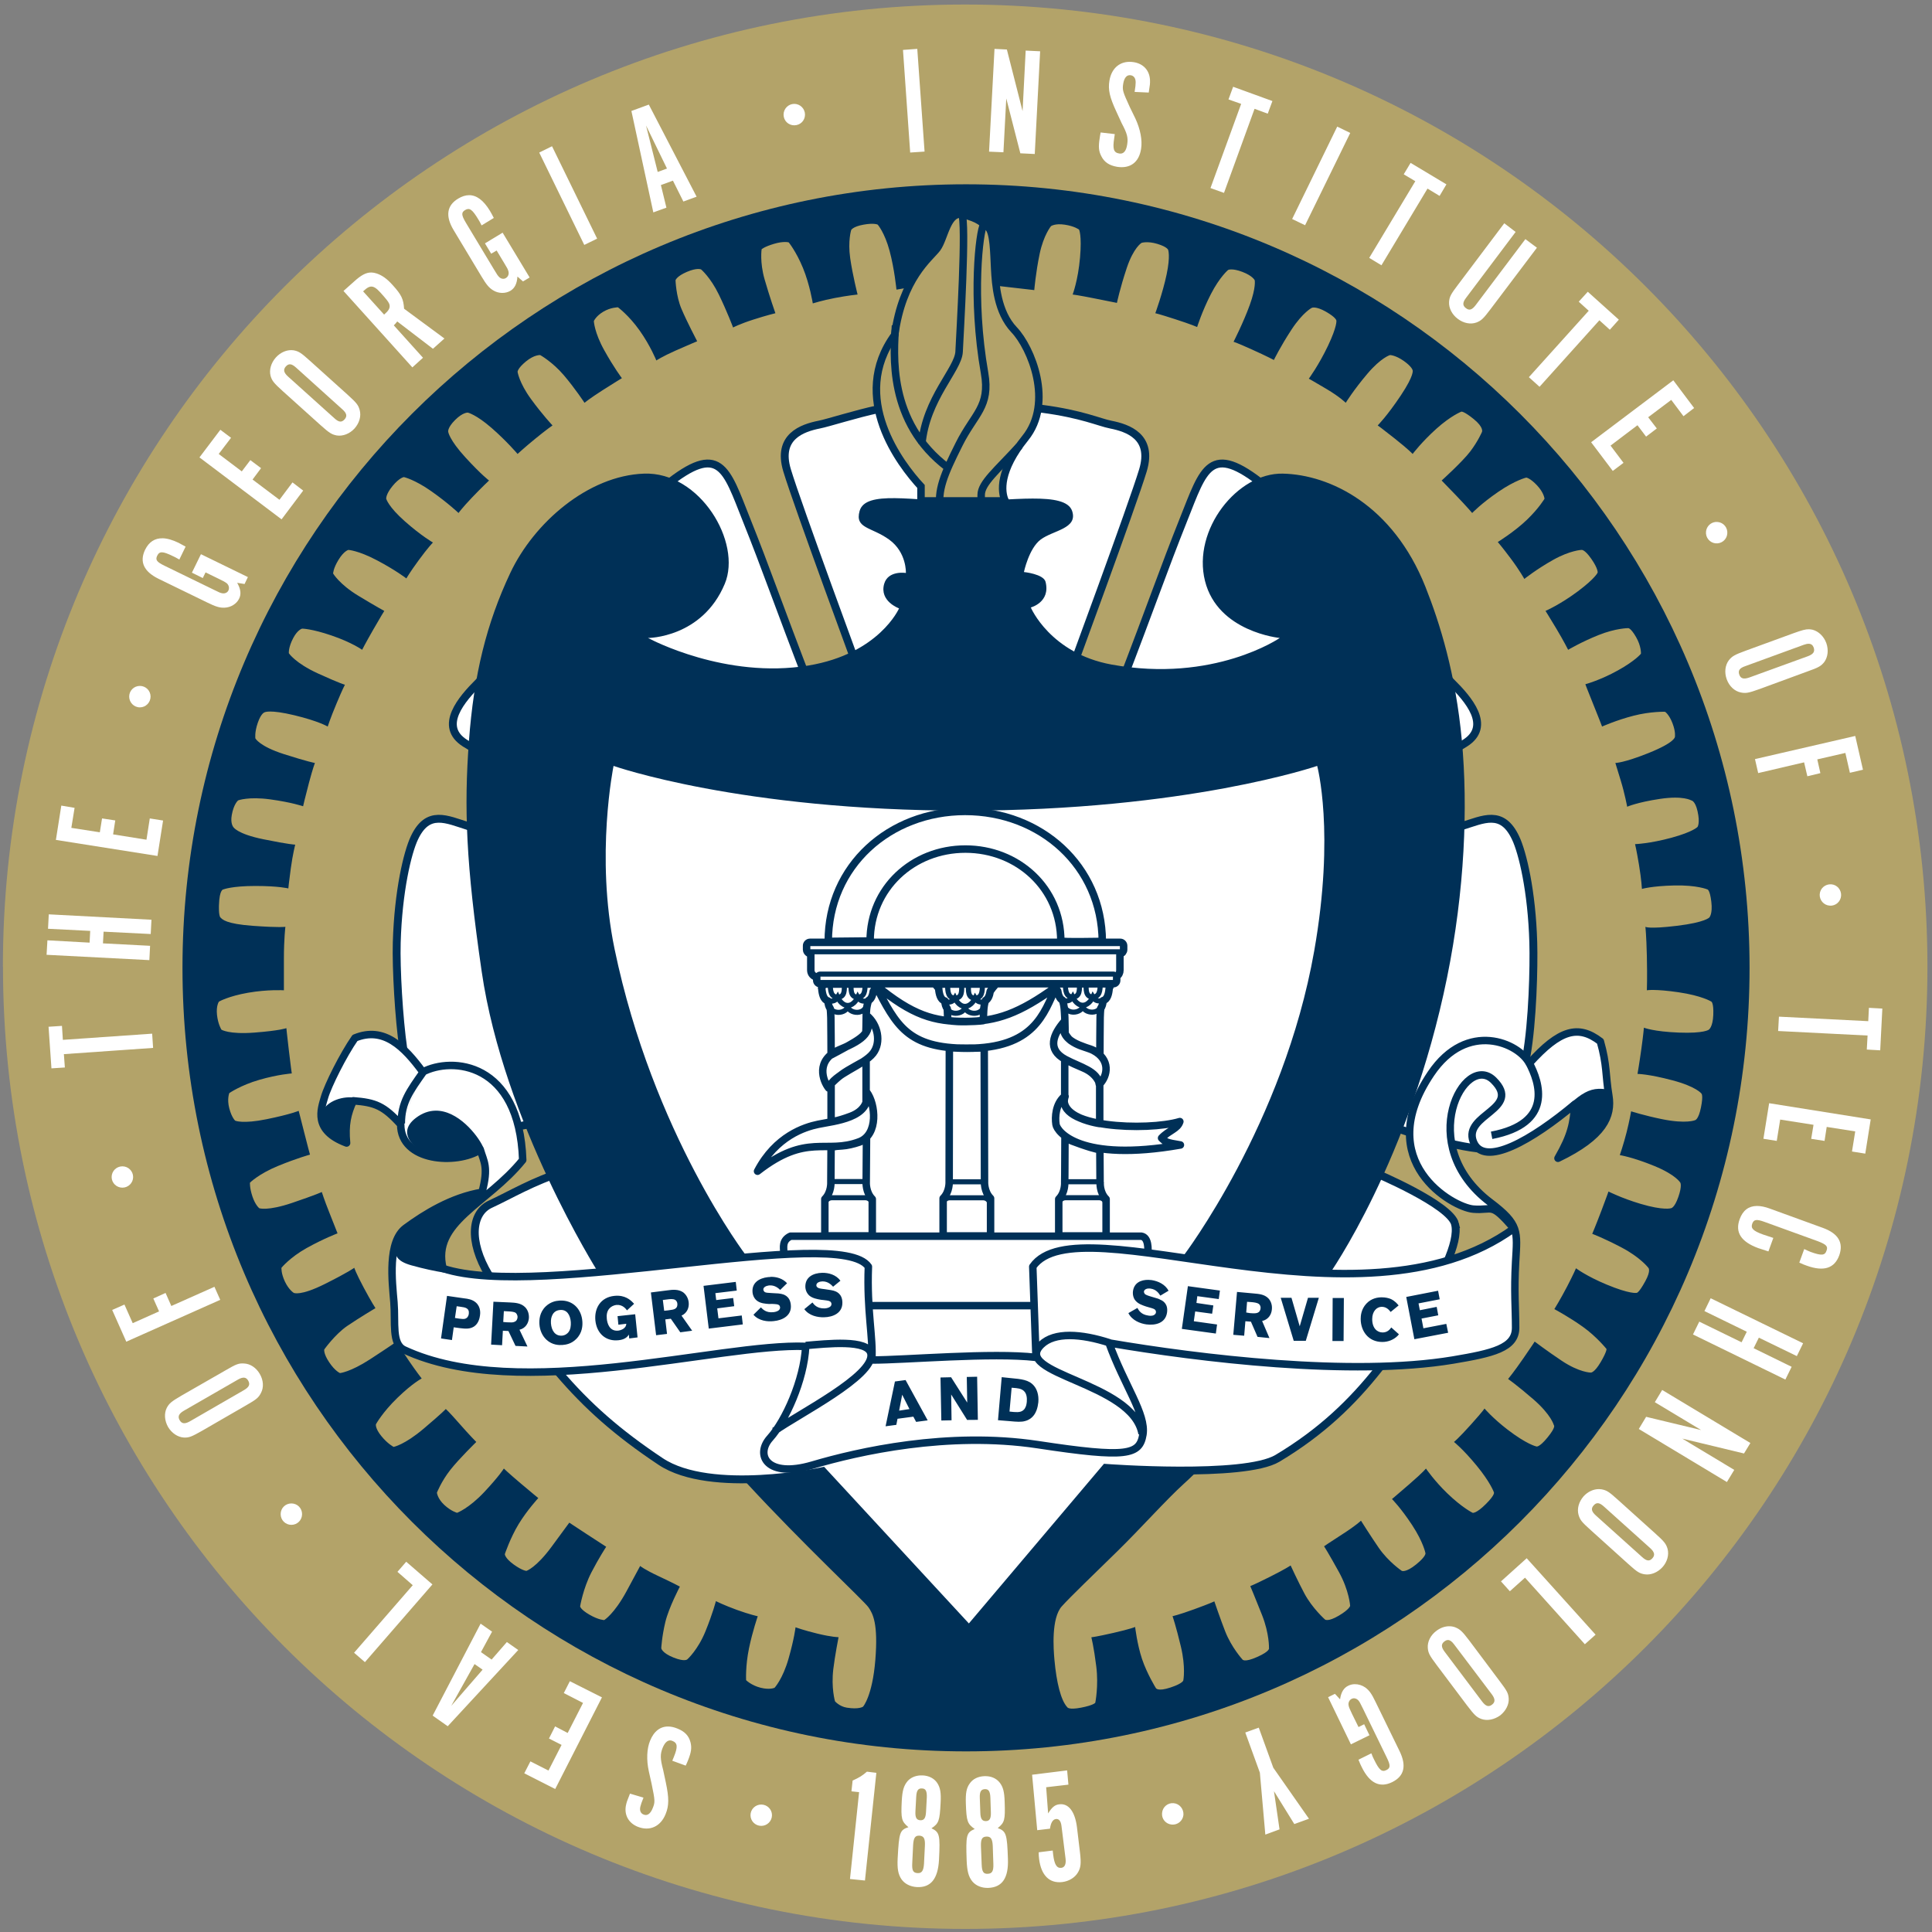 <svg xmlns="http://www.w3.org/2000/svg" width="248" height="248" viewBox="0 0 248 248">
  <rect x="0" y="0" width="248" height="248" fill="#808080" stroke="none"/>
  <g fill="none" fill-rule="evenodd">
    <path fill="#B3A369" fill-rule="nonzero" d="M0.383,124.077 C0.383,192.308 55.684,247.604 123.888,247.604 C192.125,247.604 247.415,192.308 247.415,124.077 C247.41,55.878 192.114,0.582 123.878,0.582 C55.679,0.582 0.372,55.878 0.372,124.077 L0.383,124.077 Z"/>
    <path fill="#003057" fill-rule="nonzero" d="M224.581,124.235 C224.581,179.786 179.55,224.814 124.002,224.814 C68.454,224.814 23.424,179.783 23.424,124.235 C23.424,68.691 68.452,23.657 124.002,23.657 C179.547,23.657 224.581,68.688 224.581,124.235"/>
    <path fill="#B3A369" fill-rule="nonzero" d="M123.401,27.725 C122.983,27.718 122.619,27.796 122.334,28.017 C121.766,28.459 121.135,31.111 120.631,31.743 C120.125,32.374 117.787,34.081 116.587,36.924 L115.072,37.176 C115.072,37.176 114.818,34.523 114.187,32.185 C113.556,29.849 112.672,28.838 112.672,28.838 C112.672,28.838 112.23,28.586 110.842,28.838 C109.452,29.09 109.26,29.533 109.26,29.533 C109.26,29.533 108.82,30.923 109.134,33.134 C109.451,35.345 110.083,37.806 110.083,37.806 C110.083,37.806 108.82,37.934 107.177,38.249 C105.535,38.565 104.334,38.945 104.334,38.945 C104.334,38.945 103.954,36.543 103.071,34.395 C102.185,32.249 101.241,31.112 101.241,31.112 C101.241,31.112 100.608,30.923 99.345,31.302 C98.081,31.682 97.766,31.997 97.766,31.997 C97.766,31.997 97.513,33.64 98.144,35.849 C98.778,38.061 99.533,40.207 99.533,40.207 C99.533,40.207 98.46,40.459 96.693,41.027 C94.924,41.596 94.102,42.038 94.102,42.038 C94.102,42.038 93.346,40.017 92.273,37.806 C91.198,35.596 89.997,34.585 89.997,34.585 C89.997,34.585 89.492,34.333 88.165,34.902 C86.84,35.471 86.714,35.975 86.714,35.975 C86.714,35.975 86.776,37.996 87.472,39.638 C88.166,41.28 89.492,43.808 89.492,43.808 C89.492,43.808 88.418,44.249 86.714,45.007 C85.007,45.766 84.251,46.27 84.251,46.27 C84.251,46.27 83.491,44.377 82.101,42.419 C80.711,40.46 79.323,39.448 79.323,39.448 C79.323,39.448 78.377,39.45 77.429,40.019 C76.483,40.587 76.228,41.218 76.228,41.218 C76.228,41.218 76.29,42.67 77.555,44.943 C78.818,47.218 79.829,48.544 79.829,48.544 C79.829,48.544 78.88,49.113 77.301,50.124 C75.723,51.134 75.029,51.703 75.029,51.703 C75.029,51.703 73.828,49.87 72.376,48.166 C70.924,46.46 69.343,45.578 69.343,45.578 C69.343,45.578 68.585,45.513 67.511,46.398 C66.438,47.282 66.438,47.724 66.438,47.724 C66.438,47.724 66.629,49.113 68.144,51.199 C69.661,53.283 70.923,54.608 70.923,54.608 C70.923,54.608 70.102,55.176 68.713,56.314 C67.323,57.449 66.438,58.271 66.438,58.271 C66.438,58.271 65.05,56.629 63.091,54.924 C61.133,53.22 60.059,52.964 60.059,52.964 C60.059,52.964 59.428,52.903 58.417,53.913 C57.407,54.924 57.534,55.429 57.534,55.429 C57.534,55.429 57.659,56.438 59.742,58.714 C61.828,60.987 62.775,61.68 62.775,61.68 C62.775,61.68 61.828,62.567 60.565,63.892 C59.302,65.22 58.859,65.85 58.859,65.85 C58.859,65.85 57.534,64.586 55.386,63.07 C53.24,61.555 51.849,61.24 51.849,61.24 C51.849,61.24 51.281,61.304 50.396,62.377 C49.512,63.45 49.575,64.019 49.575,64.019 C49.575,64.019 49.829,65.029 51.975,66.923 C54.123,68.819 55.574,69.64 55.574,69.64 C55.574,69.64 54.945,70.272 53.745,71.914 C52.545,73.556 52.165,74.25 52.165,74.25 C52.165,74.25 50.774,73.176 48.374,71.914 C45.98,70.653 44.719,70.589 44.719,70.589 C44.719,70.589 44.152,70.716 43.456,71.854 C42.762,72.989 42.761,73.619 42.761,73.619 C42.761,73.619 43.58,75.01 45.98,76.464 C48.38,77.916 49.329,78.42 49.329,78.42 C49.329,78.42 48.886,79.117 47.876,80.884 C46.865,82.653 46.486,83.41 46.486,83.41 C46.486,83.41 45.161,82.462 42.569,81.579 C39.981,80.693 38.781,80.694 38.781,80.694 C38.781,80.694 38.213,80.82 37.644,81.893 C36.996,83.118 37.078,83.853 37.078,83.853 C37.078,83.853 37.897,85.116 40.803,86.443 C43.708,87.769 44.276,87.895 44.276,87.895 C44.276,87.895 44.024,88.336 43.203,90.295 C42.382,92.253 42.066,93.264 42.066,93.264 C42.066,93.264 40.927,92.569 37.77,91.81 C34.612,91.054 33.981,91.43 33.981,91.43 C33.981,91.43 33.54,91.495 33.098,92.757 C32.656,94.02 32.782,94.779 32.782,94.779 C32.782,94.779 33.286,95.791 36.443,96.801 C39.602,97.812 40.423,97.938 40.423,97.938 C40.423,97.938 40.172,98.568 39.666,100.462 C39.162,102.359 38.907,103.495 38.907,103.495 C38.907,103.495 37.455,102.99 34.678,102.61 C31.898,102.231 30.57,102.739 30.57,102.739 C30.57,102.739 30.005,103.18 29.749,104.632 C29.559,105.705 29.939,106.148 29.939,106.148 C29.939,106.148 30.38,107.033 33.791,107.727 C37.202,108.423 37.896,108.422 37.896,108.422 C37.896,108.422 37.582,109.621 37.33,111.455 C37.078,113.286 37.014,114.043 37.014,114.043 C37.014,114.043 35.813,113.727 32.782,113.727 C29.75,113.727 28.676,114.169 28.676,114.169 C28.676,114.169 28.17,114.107 28.107,116.191 C28.107,116.191 28.045,117.518 28.298,117.771 C28.55,118.023 28.992,118.591 32.463,118.844 C35.939,119.096 36.633,118.97 36.633,118.97 C36.633,118.97 36.443,120.549 36.443,123.011 L36.443,127.117 C36.443,127.117 34.36,126.992 31.833,127.434 C29.307,127.875 28.107,128.569 28.107,128.569 C28.107,128.569 27.728,129.076 27.855,130.276 C27.982,131.476 28.422,132.17 28.422,132.17 C28.422,132.17 29.37,132.801 32.656,132.548 C35.939,132.296 36.761,131.98 36.761,131.98 C36.761,131.98 36.824,132.676 37.078,134.822 C37.33,136.971 37.454,137.791 37.454,137.791 C37.454,137.791 35.687,137.916 33.286,138.612 C30.886,139.306 29.433,140.316 29.433,140.316 C29.433,140.316 29.118,141.075 29.433,142.275 C29.749,143.476 30.191,143.855 30.191,143.855 C30.191,143.855 31.139,144.296 34.233,143.665 C37.329,143.033 38.339,142.592 38.339,142.592 C38.339,142.592 38.592,143.537 39.034,145.306 C39.475,147.075 39.792,148.213 39.792,148.213 C39.792,148.213 38.149,148.656 35.687,149.666 C33.222,150.677 32.087,151.812 32.087,151.812 C32.087,151.812 32.024,152.442 32.401,153.58 C32.781,154.717 33.286,155.095 33.286,155.095 C33.286,155.095 34.359,155.476 37.516,154.403 C40.675,153.329 41.308,153.011 41.308,153.011 C41.308,153.011 41.623,154.022 42.255,155.602 C42.886,157.181 43.328,158.318 43.328,158.318 C43.328,158.318 41.496,159.012 39.35,160.212 C37.202,161.412 36.129,162.738 36.129,162.738 C36.129,162.738 36.067,163.435 36.571,164.508 C37.078,165.581 37.708,165.959 37.708,165.959 C37.708,165.959 38.527,166.404 41.686,164.824 C44.845,163.245 45.476,162.738 45.476,162.738 C45.476,162.738 45.666,163.371 46.677,165.265 C47.687,167.159 48.194,167.917 48.194,167.917 C48.194,167.917 46.172,169.118 44.591,170.191 C43.013,171.264 41.624,173.222 41.624,173.222 C41.624,173.222 41.496,173.73 42.255,174.866 C43.013,176.003 43.644,176.255 43.644,176.255 C43.644,176.255 44.97,176.129 47.497,174.487 C50.023,172.843 50.909,172.213 50.909,172.213 C50.909,172.213 51.54,173.286 52.488,174.675 C53.434,176.065 54.13,176.95 54.13,176.95 C54.13,176.95 52.991,177.52 51.033,179.414 C49.076,181.308 48.256,182.825 48.256,182.825 C48.256,182.825 48.128,183.328 48.949,184.338 C49.77,185.349 50.528,185.73 50.528,185.73 C50.528,185.73 51.919,185.477 54.382,183.391 C56.845,181.308 57.225,180.865 57.225,180.865 C57.225,180.865 57.603,181.182 58.93,182.697 C60.255,184.214 61.138,185.097 61.138,185.097 C61.138,185.097 58.931,187.246 57.793,188.698 C56.655,190.151 56.085,191.603 56.085,191.603 C56.085,191.603 56.151,192.361 57.034,193.182 C57.92,194.003 58.676,194.191 58.676,194.191 C58.676,194.191 60.192,193.622 62.149,191.539 C64.108,189.453 64.677,188.508 64.677,188.508 C64.677,188.508 65.181,189.012 66.823,190.402 C68.467,191.792 69.097,192.298 69.097,192.298 C69.097,192.298 67.646,193.876 66.571,195.645 C65.498,197.414 64.801,199.496 64.801,199.496 C64.801,199.496 64.801,200.003 65.938,200.823 C67.076,201.644 67.582,201.644 67.582,201.644 C67.582,201.644 68.817,201.246 70.803,198.549 C72.572,196.151 73.077,195.455 73.077,195.455 C73.077,195.455 73.645,195.835 75.287,196.908 C76.929,197.983 77.813,198.549 77.813,198.549 C77.813,198.549 76.851,200.026 75.918,201.834 C74.844,203.918 74.468,206.192 74.468,206.192 C74.468,206.192 74.467,206.572 75.665,207.268 C76.866,207.961 77.561,207.96 77.561,207.96 C77.561,207.96 78.824,207.201 80.404,204.297 C81.981,201.392 82.174,201.014 82.174,201.014 C82.174,201.014 82.678,201.455 84.574,202.339 C86.468,203.224 87.27,203.664 87.27,203.664 C87.27,203.664 85.853,206.35 85.405,208.214 C84.957,210.081 84.882,211.574 84.882,211.574 C84.882,211.574 84.957,212.169 86.449,212.767 C87.941,213.365 88.239,212.99 88.239,212.99 C88.239,212.99 89.582,211.797 90.553,209.411 C91.522,207.024 91.894,205.529 91.894,205.529 C91.894,205.529 92.938,206.053 94.58,206.649 C96.222,207.245 97.268,207.47 97.268,207.47 C97.268,207.47 96.595,209.411 96.147,211.574 C95.672,213.868 95.775,215.676 95.775,215.676 C95.775,215.676 96.446,216.347 97.64,216.647 C98.834,216.945 99.43,216.647 99.43,216.647 C99.43,216.647 100.474,215.529 101.22,212.916 C101.966,210.303 102.118,208.888 102.118,208.888 C102.118,208.888 103.229,209.292 104.954,209.707 C106.819,210.157 107.64,210.156 107.64,210.156 C107.64,210.156 107.17,212.555 106.966,214.259 C106.678,216.676 107.183,218.382 107.183,218.382 C107.183,218.382 107.746,219.05 108.7,219.203 C110.277,219.455 110.784,219.076 110.784,219.076 C110.784,219.076 111.982,217.748 112.362,213.075 C112.741,208.401 112.045,207.14 111.479,206.319 C110.91,205.498 103.059,198.192 95.876,190.402 C87.667,181.497 84.32,174.549 84.32,174.549 L103.774,172.591 C103.774,172.591 103.731,174.855 102.637,177.772 C100.364,183.835 98.489,184.788 98.343,185.917 C98.151,187.37 98.783,188.129 100.109,188.508 C101.436,188.887 103.783,187.977 105.858,187.433 C111.415,185.981 116.087,185.475 116.087,185.475 L123.859,191.855 L132.323,185.159 C132.323,185.159 136.363,186.107 139.709,186.234 C143.058,186.359 145.916,186.432 146.406,184.528 C146.912,182.572 145.355,179.974 144.131,177.265 C142.908,174.559 141.795,172.087 141.795,172.087 C141.795,172.087 145.331,172.971 152.974,173.854 C160.617,174.74 164.216,174.865 164.216,174.865 C164.216,174.865 159.229,183.896 151.965,190.463 C149.707,192.507 146.465,196.154 143.373,199.181 C140.283,202.209 137.439,204.929 136.301,206.192 C134.932,207.715 135.227,211.686 135.354,213.076 C135.614,215.954 136.175,218.257 136.996,219.14 C136.996,219.14 137.123,219.518 138.765,219.204 C140.407,218.887 140.595,218.571 140.595,218.571 C140.595,218.571 141.038,216.424 140.721,213.899 C140.406,211.371 140.09,210.171 140.09,210.171 C140.09,210.171 140.722,210.109 142.933,209.603 C145.144,209.099 145.712,208.846 145.712,208.846 C145.712,208.846 145.963,211.054 146.594,212.95 C147.228,214.844 148.364,216.675 148.364,216.675 C148.364,216.675 148.553,217.182 150.26,216.613 C151.964,216.044 151.901,215.664 151.901,215.664 C151.901,215.664 152.217,214.023 151.585,211.37 C150.954,208.718 150.512,207.457 150.512,207.457 C150.512,207.457 151.207,207.328 153.293,206.57 C155.376,205.814 155.879,205.559 155.879,205.559 C155.879,205.559 156.7,207.962 157.271,209.413 C158.091,211.498 159.481,213.012 159.481,213.012 C159.481,213.012 159.67,213.454 161.376,212.696 C163.081,211.939 162.892,211.561 162.892,211.561 C162.892,211.561 162.953,209.729 162.007,207.329 C161.059,204.928 160.492,203.601 160.492,203.601 C160.492,203.601 160.997,203.413 163.018,202.402 C165.039,201.392 165.67,200.949 165.67,200.949 C165.67,200.949 166.638,203.05 167.44,204.55 C168.451,206.446 170.092,207.897 170.092,207.897 C170.092,207.897 170.472,208.212 171.86,207.391 C173.25,206.57 173.311,206.127 173.311,206.127 C173.311,206.127 173.187,204.17 171.86,201.772 C170.535,199.371 169.964,198.486 169.964,198.486 C169.964,198.486 170.596,198.045 172.365,196.907 C174.134,195.771 174.701,195.201 174.701,195.201 C174.701,195.201 175.979,197.229 176.975,198.675 C178.239,200.506 179.944,201.645 179.944,201.645 C179.944,201.645 180.45,201.896 181.775,200.823 C183.102,199.749 182.976,199.371 182.976,199.371 C182.976,199.371 182.723,197.981 181.271,195.77 C179.819,193.559 178.68,192.423 178.68,192.423 C178.68,192.423 178.996,192.171 180.892,190.529 C182.786,188.887 183.038,188.507 183.038,188.507 C183.038,188.507 184.117,190.082 185.755,191.666 C187.714,193.56 189.038,194.192 189.038,194.192 C189.038,194.192 189.481,194.318 190.746,193.053 C192.008,191.791 191.757,191.54 191.757,191.54 C191.757,191.54 191.314,190.277 189.545,188.129 C187.776,185.98 186.64,185.096 186.64,185.096 C186.64,185.096 187.208,184.655 188.85,182.824 C190.492,180.992 190.556,180.802 190.556,180.802 C190.556,180.802 191.599,182.037 193.522,183.516 C195.987,185.41 197.186,185.664 197.186,185.664 C197.186,185.664 197.503,185.917 198.641,184.527 C199.779,183.137 199.462,182.948 199.462,182.948 C199.462,182.948 199.145,181.624 196.809,179.603 C194.746,177.819 193.586,177.012 193.586,177.012 C193.586,177.012 194.281,176.191 195.544,174.36 C196.809,172.528 196.997,172.212 196.997,172.212 C196.997,172.212 198.612,173.436 200.471,174.674 C202.744,176.191 204.196,176.191 204.196,176.191 C204.196,176.191 204.638,176.254 205.461,174.864 C206.28,173.477 206.218,173.159 206.218,173.159 C206.218,173.159 204.956,171.581 203.187,170.318 C201.42,169.055 199.524,168.044 199.524,168.044 C199.524,168.044 200.344,166.717 201.165,165.137 C201.986,163.558 202.302,162.801 202.302,162.801 C202.302,162.801 203.63,163.808 206.218,164.885 C209.249,166.148 210.071,165.958 210.071,165.958 C210.071,165.958 210.315,166.08 211.208,164.443 C211.967,163.053 211.587,162.737 211.587,162.737 C211.587,162.737 210.576,161.412 208.176,160.147 C205.775,158.884 204.386,158.381 204.386,158.381 C204.386,158.381 204.893,157.18 205.587,155.348 C206.281,153.517 206.472,152.948 206.472,152.948 C206.472,152.948 208.126,153.796 210.578,154.528 C213.547,155.411 214.492,155.094 214.492,155.094 C214.492,155.094 214.936,155.095 215.44,153.643 C215.947,152.19 215.693,151.811 215.693,151.811 C215.693,151.811 215.123,150.801 212.344,149.665 C209.566,148.527 207.926,148.276 207.926,148.276 C207.926,148.276 208.429,146.822 208.808,145.305 C209.188,143.79 209.377,142.653 209.377,142.653 C209.377,142.653 211.035,143.19 213.354,143.663 C216.451,144.295 217.588,143.792 217.588,143.792 C217.588,143.792 218.031,143.725 218.345,142.148 C218.662,140.569 218.407,140.381 218.407,140.381 C218.407,140.381 217.776,139.494 214.682,138.673 C211.588,137.852 210.198,137.852 210.198,137.852 C210.198,137.852 210.45,136.401 210.702,134.569 C210.956,132.738 211.018,131.917 211.018,131.917 C211.018,131.917 212.219,132.42 215.503,132.547 C218.786,132.674 219.356,132.169 219.356,132.169 C219.356,132.169 219.862,131.852 219.925,130.275 C219.989,128.696 219.672,128.567 219.672,128.567 C219.672,128.567 218.472,127.81 215.441,127.368 C212.409,126.927 211.399,127.116 211.399,127.116 C211.399,127.116 211.461,125.535 211.399,122.756 C211.334,119.978 211.209,118.969 211.209,118.969 C211.209,118.969 211.587,119.284 215.25,118.842 C218.913,118.401 219.418,117.769 219.418,117.769 C219.418,117.769 219.862,117.327 219.672,115.748 C219.483,114.168 219.166,114.168 219.166,114.168 C219.166,114.168 217.841,113.599 214.936,113.662 C212.029,113.726 210.766,114.106 210.766,114.106 C210.766,114.106 210.702,112.905 210.388,111.009 C210.071,109.115 209.883,108.357 209.883,108.357 C209.883,108.357 211.778,108.294 214.558,107.536 C217.335,106.779 217.903,106.147 217.903,106.147 C217.903,106.147 218.253,105.664 217.903,104.125 C217.588,102.737 217.082,102.737 217.082,102.737 C217.082,102.737 216.072,102.103 213.102,102.545 C210.135,102.989 208.872,103.556 208.872,103.556 C208.872,103.556 208.556,101.851 208.05,100.209 C207.545,98.567 207.355,97.937 207.355,97.937 C207.355,97.937 208.405,97.945 211.587,96.674 C215.06,95.284 214.998,94.588 214.998,94.588 C214.998,94.588 215.124,93.958 214.682,92.82 C214.24,91.685 213.733,91.367 213.733,91.367 C213.733,91.367 211.904,91.304 209.691,91.873 C207.482,92.44 205.649,93.263 205.649,93.263 C205.649,93.263 205.144,91.936 204.45,90.232 C203.754,88.525 203.503,87.832 203.503,87.832 C203.503,87.832 205.398,87.325 207.671,86.062 C209.947,84.799 210.64,83.914 210.64,83.914 C210.64,83.914 210.701,82.968 210.007,81.768 C209.311,80.568 208.999,80.631 208.999,80.631 C208.999,80.631 207.418,80.63 205.207,81.516 C202.996,82.399 201.293,83.41 201.293,83.41 C201.293,83.41 200.724,82.272 199.778,80.693 C198.83,79.116 198.389,78.419 198.389,78.419 C198.389,78.419 200.281,77.599 202.555,75.895 C204.83,74.188 205.083,73.494 205.083,73.494 C205.083,73.494 205.146,72.987 204.26,71.725 C203.377,70.462 202.997,70.588 202.997,70.588 C202.997,70.588 201.544,70.653 199.398,71.853 C197.249,73.053 195.67,74.315 195.67,74.315 C195.67,74.315 195.04,73.177 193.903,71.663 C192.767,70.146 192.261,69.577 192.261,69.577 C192.261,69.577 194.409,68.251 195.989,66.734 C197.566,65.219 198.261,64.019 198.261,64.019 C198.261,64.019 198.197,63.262 197.314,62.316 C196.43,61.368 195.922,61.305 195.922,61.305 C195.922,61.305 194.534,61.62 192.325,63.135 C190.112,64.652 188.976,65.851 188.976,65.851 C188.976,65.851 188.344,65.092 186.892,63.577 C185.438,62.06 185.058,61.681 185.058,61.681 C185.058,61.681 187.713,59.283 188.724,57.956 C189.734,56.629 190.239,55.43 190.239,55.43 C190.239,55.43 190.491,54.863 189.166,53.788 C187.876,52.746 187.587,52.841 187.587,52.841 C187.587,52.841 186.262,53.345 184.366,55.049 C182.472,56.756 181.333,58.272 181.333,58.272 C181.333,58.272 180.892,57.767 179.061,56.314 C177.229,54.862 176.849,54.609 176.849,54.609 C176.849,54.609 178.05,53.408 179.819,50.755 C181.588,48.103 181.333,47.534 181.333,47.534 C181.333,47.534 181.271,47.091 180.198,46.333 C179.123,45.577 178.428,45.578 178.428,45.578 C178.428,45.578 177.29,45.893 175.523,47.977 C173.754,50.062 172.745,51.704 172.745,51.704 C172.745,51.704 171.987,50.945 170.281,49.934 C168.576,48.924 168.006,48.609 168.006,48.609 C168.006,48.609 169.269,46.903 170.471,44.377 C171.669,41.85 171.544,41.156 171.544,41.156 C171.544,41.156 171.544,40.778 170.216,40.019 C168.889,39.261 168.387,39.515 168.387,39.515 C168.387,39.515 167.249,40.083 165.796,42.291 C164.344,44.502 163.522,46.209 163.522,46.209 C163.522,46.209 162.702,45.767 160.744,44.882 C158.785,43.998 158.346,43.871 158.346,43.871 C158.346,43.871 159.609,41.408 160.43,39.134 C161.251,36.859 161.06,35.975 161.06,35.975 C161.06,35.975 160.806,35.407 159.481,34.902 C158.153,34.396 157.649,34.65 157.649,34.65 C157.649,34.65 156.577,35.534 155.439,37.745 C154.303,39.956 153.669,41.977 153.669,41.977 C153.669,41.977 152.975,41.66 150.827,40.966 C148.678,40.27 148.302,40.207 148.302,40.207 C148.302,40.207 149.249,37.619 149.754,35.219 C150.26,32.818 149.944,32.062 149.944,32.062 C149.944,32.062 149.817,31.682 148.554,31.303 C147.292,30.924 146.533,31.175 146.533,31.175 C146.533,31.175 145.51,31.781 144.637,34.396 C143.753,37.05 143.374,38.88 143.374,38.88 L140.533,38.313 C138.322,37.87 137.69,37.807 137.69,37.807 C137.69,37.807 138.385,35.975 138.637,33.071 C138.889,30.164 138.511,29.471 138.511,29.471 C138.511,29.471 137.942,29.03 136.679,28.841 C135.417,28.651 134.91,29.029 134.91,29.029 C134.91,29.029 133.965,30.166 133.458,32.566 C132.954,34.966 132.764,37.238 132.764,37.238 L127.837,36.672 C127.837,36.672 127.774,32.882 127.395,31.051 C127.017,29.219 125.815,28.208 124.804,27.956 C124.299,27.829 123.827,27.734 123.409,27.725 L123.401,27.725 Z"/>
    <path fill="#FFF" fill-rule="nonzero" d="M117.746,6.273 L115.911,6.409 L116.835,19.58 L118.681,19.458 L117.746,6.274 L117.746,6.272 L117.746,6.273 Z M127.659,6.275 L126.959,19.467 L128.805,19.547 L129.169,12.64 L130.975,19.678 L132.826,19.769 L133.516,6.583 L131.66,6.494 L131.263,14.261 L129.247,6.355 L127.659,6.275 L127.659,6.275 Z M144.936,7.937 C143.615,7.966 142.652,8.862 142.41,10.366 C142.22,11.518 142.436,12.471 143.303,14.333 L143.983,15.813 C144.69,17.145 144.832,17.678 144.69,18.549 C144.569,19.382 144.219,19.8 143.677,19.706 C142.952,19.594 142.805,19.126 143.024,17.745 L143.098,17.213 L141.285,17.004 C141.227,17.313 141.197,17.434 141.165,17.709 C140.982,18.837 141.03,19.406 141.378,20.064 C141.762,20.829 142.41,21.245 143.4,21.414 C145.086,21.672 146.208,20.836 146.474,19.115 C146.656,18.002 146.38,16.591 145.749,15.226 L145.027,13.744 C144.106,11.738 144.057,11.563 144.18,10.753 C144.311,9.969 144.647,9.584 145.139,9.659 C145.558,9.721 145.792,10.062 145.778,10.606 C145.774,10.887 145.752,11.117 145.645,11.799 L147.456,11.881 C147.623,10.819 147.634,10.752 147.618,10.25 C147.547,9.017 146.757,8.176 145.523,7.978 C145.322,7.946 145.128,7.933 144.94,7.937 L144.936,7.937 L144.936,7.937 Z M158.291,11.137 L157.694,12.762 L159.321,13.335 L155.383,24.139 L157.117,24.761 L161.041,13.966 L162.734,14.592 L163.332,12.971 L158.291,11.137 L158.291,11.137 Z M101.953,13.333 C101.201,13.333 100.582,13.955 100.582,14.714 C100.582,15.493 101.201,16.086 101.953,16.086 C102.715,16.086 103.334,15.493 103.334,14.714 C103.334,13.955 102.715,13.333 101.953,13.333 L101.953,13.333 Z M83.286,13.426 L81.049,14.244 L83.863,27.263 L85.544,26.657 L84.835,23.755 L86.381,23.188 L87.721,25.869 L89.42,25.249 L83.286,13.426 L83.286,13.426 Z M82.928,16.109 L85.616,21.637 L84.425,22.072 L82.928,16.109 L82.928,16.109 Z M171.652,16.252 L165.865,28.112 L167.527,28.912 L173.324,17.063 L171.652,16.252 L171.652,16.252 Z M70.86,18.774 L69.217,19.584 L74.999,31.439 L76.651,30.634 L70.862,18.776 L70.86,18.774 L70.86,18.774 Z M181.071,20.907 L180.189,22.375 L181.675,23.26 L175.76,33.103 L177.329,34.054 L183.242,24.209 L184.793,25.148 L185.669,23.665 L181.071,20.907 L181.071,20.907 Z M60.201,25.055 C59.759,25.059 59.298,25.203 58.822,25.489 C57.347,26.368 57.146,27.741 58.233,29.543 L61.828,35.524 C62.435,36.539 62.786,36.96 63.323,37.279 C63.994,37.69 64.873,37.71 65.525,37.325 C66.077,36.989 66.368,36.399 66.42,35.499 L67.135,36.126 L67.987,35.619 L64.518,29.868 L62.25,31.24 L63.052,32.566 L63.751,32.156 L64.731,33.788 C65.106,34.408 65.171,34.513 65.244,34.757 C65.379,35.126 65.25,35.516 64.927,35.696 C64.669,35.858 64.301,35.807 64.051,35.537 C63.865,35.332 63.854,35.325 63.408,34.583 L59.802,28.59 C59.215,27.605 59.195,27.263 59.712,26.959 C60.266,26.634 60.617,26.87 61.388,28.148 C61.538,28.394 61.641,28.558 61.818,28.935 L63.387,27.976 C63.156,27.512 63.024,27.307 62.885,27.057 C62.069,25.713 61.175,25.044 60.201,25.054 L60.201,25.055 Z M193.095,28.66 L187.172,36.529 C186.23,37.771 186.06,38.076 186.008,38.759 C185.962,39.539 186.383,40.372 187.12,40.924 C187.872,41.501 188.777,41.666 189.518,41.399 C190.144,41.158 190.396,40.923 191.342,39.671 L197.286,31.799 L195.805,30.695 L189.421,39.171 C188.965,39.771 188.606,39.901 188.168,39.553 C187.729,39.226 187.729,38.841 188.187,38.236 L194.553,29.773 L193.095,28.66 L193.095,28.66 Z M47.668,34.978 L47.668,34.98 C46.989,34.967 46.348,35.321 45.431,36.157 L44.093,37.348 L52.933,47.159 L54.298,45.923 L50.548,41.763 C50.739,41.574 50.784,41.53 50.992,41.263 L55.575,44.771 L57.049,43.452 L51.869,39.628 C51.792,38.378 51.528,37.839 50.419,36.611 C49.674,35.778 49.065,35.352 48.371,35.111 C48.124,35.028 47.894,34.983 47.668,34.978 L47.668,34.978 Z M47.55,36.793 C47.936,36.732 48.312,36.976 48.838,37.558 C49.657,38.477 49.81,38.674 49.952,38.977 C50.119,39.377 49.997,39.759 49.495,40.205 L49.305,40.382 L46.611,37.399 L46.81,37.223 C47.083,36.976 47.318,36.83 47.55,36.793 L47.55,36.793 Z M203.816,37.451 L202.654,38.726 L203.936,39.89 L196.254,48.416 L197.622,49.65 L205.305,41.112 L206.644,42.326 L207.802,41.036 L203.816,37.451 Z M37.378,44.945 C36.682,44.944 35.956,45.282 35.409,45.888 C34.784,46.59 34.535,47.486 34.731,48.249 C34.919,48.884 35.138,49.156 36.294,50.206 L41.117,54.546 C42.286,55.592 42.568,55.767 43.239,55.9 C44.02,56.017 44.886,55.684 45.515,54.995 C46.136,54.295 46.383,53.412 46.172,52.636 C45.987,51.986 45.787,51.727 44.617,50.664 L39.795,46.322 C38.627,45.268 38.342,45.089 37.673,44.964 C37.575,44.95 37.477,44.944 37.377,44.944 L37.378,44.945 Z M37.272,46.764 C37.483,46.788 37.719,46.929 38.002,47.184 L43.95,52.547 C44.517,53.047 44.589,53.433 44.229,53.833 C43.852,54.251 43.481,54.205 42.929,53.694 L36.966,48.328 C36.412,47.827 36.337,47.44 36.691,47.04 C36.878,46.834 37.063,46.743 37.274,46.767 L37.274,46.765 L37.272,46.764 Z M214.793,48.817 L204.245,56.768 L207.024,60.45 L208.401,59.411 L206.735,57.2 L210.193,54.585 L211.299,56.047 L212.674,54.999 L211.568,53.56 L214.529,51.333 L216.1,53.426 L217.466,52.377 L214.793,48.817 L214.793,48.817 Z M28.286,55.168 L25.604,58.714 L36.144,66.665 L38.918,62.973 L37.545,61.924 L35.873,64.155 L32.42,61.556 L33.51,60.095 L32.135,59.063 L31.037,60.51 L28.075,58.273 L29.658,56.198 L28.286,55.168 L28.286,55.168 Z M220.223,67.002 C219.586,67.065 219.064,67.567 218.993,68.228 C218.904,68.98 219.461,69.669 220.215,69.746 C220.978,69.823 221.647,69.272 221.72,68.526 C221.806,67.761 221.261,67.082 220.502,67.004 C220.408,66.995 220.314,66.994 220.223,67.002 L220.223,67.002 Z M20.855,69.095 L20.853,69.097 C19.864,69.081 19.124,69.567 18.63,70.558 C17.878,72.119 18.465,73.365 20.34,74.292 L26.622,77.351 C27.681,77.868 28.199,78.034 28.832,78.004 C29.616,77.973 30.37,77.528 30.695,76.845 C30.983,76.269 30.905,75.617 30.445,74.812 L31.394,74.967 L31.82,74.076 L25.793,71.139 L24.635,73.51 L26.031,74.2 L26.386,73.473 L28.104,74.312 C28.757,74.633 28.868,74.693 29.076,74.843 C29.376,75.087 29.472,75.465 29.316,75.807 C29.172,76.088 28.841,76.229 28.483,76.148 C28.224,76.087 28.204,76.074 27.426,75.693 L21.15,72.637 C20.112,72.139 19.92,71.864 20.18,71.333 C20.466,70.735 20.899,70.749 22.235,71.409 C22.481,71.524 22.66,71.608 23.019,71.827 L23.825,70.167 C23.377,69.919 23.151,69.798 22.901,69.667 C22.126,69.295 21.441,69.103 20.848,69.094 L20.855,69.095 Z M232.216,80.776 C231.774,80.761 231.31,80.894 230.203,81.291 L224.108,83.518 C222.641,84.057 222.341,84.233 221.921,84.756 C221.435,85.404 221.335,86.322 221.648,87.193 C221.967,88.081 222.653,88.716 223.428,88.882 C224.084,89.02 224.4,88.975 225.896,88.438 L231.987,86.199 C233.468,85.678 233.761,85.496 234.178,84.975 C234.636,84.337 234.745,83.429 234.432,82.542 C234.109,81.673 233.431,81.034 232.673,80.836 C232.507,80.802 232.363,80.781 232.216,80.776 L232.216,80.776 Z M232.208,82.637 L232.208,82.639 C232.508,82.654 232.7,82.816 232.815,83.127 C232.988,83.65 232.775,83.966 232.077,84.233 L224.53,86.974 C223.82,87.214 223.446,87.111 223.263,86.604 C223.078,86.073 223.303,85.763 224.003,85.519 L231.539,82.769 C231.804,82.673 232.024,82.628 232.204,82.637 L232.208,82.637 Z M17.957,88.047 C17.194,88.047 16.584,88.657 16.584,89.415 C16.584,90.174 17.194,90.801 17.957,90.801 C18.717,90.801 19.327,90.174 19.327,89.415 C19.327,88.657 18.717,88.047 17.957,88.047 Z M238.146,94.47 L225.277,97.441 L225.688,99.235 L231.582,97.859 L232,99.645 L233.672,99.244 L233.275,97.478 L236.879,96.651 L237.46,99.198 L239.138,98.803 L238.146,94.47 L238.146,94.47 Z M7.869,103.41 L7.175,107.815 L20.215,109.876 L20.933,105.328 L19.227,105.057 L18.801,107.79 L14.518,107.104 L14.795,105.314 L13.099,105.057 L12.814,106.837 L9.157,106.269 L9.574,103.701 L7.869,103.409 L7.869,103.41 Z M235.055,113.513 C234.301,113.471 233.637,114.022 233.587,114.789 C233.537,115.537 234.111,116.204 234.867,116.25 C235.625,116.319 236.279,115.733 236.331,114.985 C236.385,114.229 235.814,113.557 235.055,113.513 L235.055,113.513 Z M6.26,117.369 L6.26,117.371 L6.165,119.221 L11.58,119.494 L11.501,121.001 L6.087,120.703 L5.979,122.562 L19.171,123.246 L19.266,121.408 L13.217,121.094 L13.298,119.593 L19.347,119.895 L19.442,118.061 L6.26,117.369 L6.26,117.369 Z M239.903,129.37 L239.816,131.082 L228.353,130.503 L228.249,132.345 L239.73,132.926 L239.63,134.726 L241.353,134.824 L241.625,129.465 L239.903,129.37 L239.903,129.37 Z M7.954,131.687 L6.232,131.799 L6.604,137.139 L8.326,137.027 L8.2,135.314 L19.653,134.514 L19.531,132.686 L8.069,133.48 L7.954,131.687 L7.954,131.687 Z M227.095,141.613 L226.359,146.178 L228.073,146.451 L228.513,143.713 L232.791,144.385 L232.493,146.186 L234.207,146.451 L234.484,144.656 L238.145,145.231 L237.73,147.813 L239.435,148.086 L240.132,143.693 L227.095,141.613 L227.095,141.613 Z M15.713,149.715 C14.946,149.715 14.33,150.329 14.33,151.09 C14.33,151.838 14.946,152.454 15.713,152.454 C16.467,152.454 17.09,151.838 17.09,151.09 C17.09,150.329 16.467,149.715 15.713,149.715 Z M225.518,154.803 C224.456,154.813 223.716,155.379 223.312,156.498 C222.697,158.184 223.477,159.39 225.681,160.209 C226.021,160.315 226.329,160.414 227.002,160.637 L227.631,158.905 C227.014,158.709 226.71,158.6 226.301,158.464 C225.014,157.997 224.718,157.667 224.924,157.081 C225.129,156.527 225.464,156.468 226.535,156.858 L233.366,159.335 C234.441,159.753 234.676,159.994 234.457,160.552 C234.249,161.163 233.812,161.203 232.433,160.707 C232.141,160.589 231.992,160.521 231.598,160.335 L230.967,162.072 C231.432,162.295 231.633,162.362 231.933,162.471 C234.096,163.248 235.476,162.819 236.094,161.146 C236.67,159.516 235.969,158.337 234,157.619 L227.163,155.134 C226.55,154.908 226,154.798 225.518,154.803 L225.518,154.803 Z M27.526,165.179 L21.993,167.643 L21.253,165.967 L19.68,166.68 L20.418,168.336 L17.036,169.847 L15.975,167.459 L14.4,168.15 L16.211,172.224 L28.27,166.853 L27.526,165.179 L27.526,165.179 Z M219.59,166.649 L218.79,168.297 L224.225,170.947 L223.558,172.301 L218.127,169.651 L217.318,171.298 L229.179,177.085 L229.983,175.448 L225.104,173.062 L225.774,171.708 L230.649,174.075 L231.455,172.429 L219.59,166.649 L219.59,166.649 Z M31.304,175.022 C30.638,174.982 30.329,175.098 28.962,175.896 L23.339,179.121 C21.984,179.913 21.72,180.136 21.408,180.721 C21.054,181.421 21.109,182.346 21.575,183.175 C22.046,183.965 22.814,184.479 23.601,184.53 C24.272,184.559 24.593,184.422 25.952,183.653 L31.567,180.409 C32.93,179.63 33.187,179.416 33.5,178.801 C33.877,178.099 33.818,177.174 33.353,176.376 C32.886,175.557 32.111,175.049 31.304,175.022 L31.304,175.022 Z M31.348,176.843 C31.561,176.866 31.727,176.994 31.86,177.223 C32.138,177.711 31.973,178.06 31.321,178.439 L24.381,182.446 C23.729,182.816 23.328,182.765 23.064,182.307 C22.789,181.832 22.949,181.469 23.601,181.089 L30.552,177.085 C30.876,176.899 31.135,176.82 31.348,176.843 L31.348,176.843 Z M213.367,178.422 L212.421,179.99 L218.366,183.566 L211.304,181.869 L210.364,183.43 L221.673,190.24 L222.617,188.681 L215.942,184.666 L223.868,186.576 L224.687,185.232 L213.368,178.422 L213.367,178.422 Z M205.265,191.149 C204.557,191.138 203.827,191.473 203.287,192.061 C202.662,192.773 202.417,193.659 202.623,194.43 C202.819,195.103 203.003,195.343 204.201,196.419 L209.005,200.752 C210.162,201.804 210.466,201.979 211.131,202.087 C211.899,202.202 212.767,201.863 213.398,201.172 C214.019,200.49 214.256,199.594 214.062,198.833 C213.866,198.189 213.672,197.909 212.505,196.865 L207.678,192.517 C206.526,191.478 206.232,191.292 205.565,191.174 C205.465,191.158 205.367,191.15 205.265,191.149 L205.265,191.149 Z M205.152,192.96 C205.36,192.984 205.595,193.124 205.877,193.377 L211.842,198.736 C212.386,199.242 212.471,199.624 212.102,200.034 C211.733,200.441 211.367,200.392 210.794,199.875 L204.833,194.517 C204.279,194.01 204.206,193.631 204.575,193.231 C204.758,193.027 204.943,192.936 205.152,192.96 L205.152,192.96 Z M37.401,192.987 C36.64,192.987 36.026,193.591 36.026,194.359 C36.026,195.13 36.64,195.736 37.401,195.736 C38.165,195.736 38.775,195.13 38.775,194.359 C38.775,193.591 38.165,192.987 37.401,192.987 Z M195.974,200.022 L192.673,202.993 L193.81,204.26 L195.757,202.517 L203.44,211.062 L204.817,209.834 L195.974,200.022 L195.974,200.022 Z M52.145,200.471 L51.019,201.767 L52.983,203.483 L45.451,212.153 L46.843,213.359 L55.507,203.384 L52.145,200.471 L52.145,200.471 Z M61.693,208.42 L55.538,220.222 L57.473,221.587 L66.526,211.802 L65.066,210.778 L63.105,213.03 L61.74,212.073 L63.164,209.445 L61.693,208.42 L61.693,208.42 Z M185.886,208.757 C185.37,208.789 184.841,208.99 184.377,209.348 C183.638,209.894 183.219,210.731 183.277,211.531 C183.334,212.192 183.477,212.474 184.431,213.749 L188.332,218.937 C189.278,220.172 189.532,220.425 190.166,220.659 C190.906,220.921 191.812,220.737 192.562,220.202 C193.304,219.616 193.712,218.798 193.664,218.029 C193.614,217.335 193.444,217.044 192.512,215.807 L188.607,210.595 C187.659,209.347 187.407,209.141 186.784,208.881 C186.501,208.779 186.196,208.737 185.886,208.757 L185.886,208.757 Z M185.88,210.52 C186.134,210.527 186.383,210.713 186.662,211.091 L191.499,217.493 C191.947,218.098 191.947,218.496 191.52,218.819 C191.082,219.158 190.715,219.013 190.261,218.428 L185.433,212.017 C184.981,211.421 184.982,211.025 185.411,210.702 C185.575,210.578 185.728,210.516 185.88,210.52 L185.88,210.52 Z M60.914,213.607 L61.949,214.326 L57.92,218.974 L60.914,213.607 L60.914,213.607 Z M73.149,215.806 L72.373,217.328 L74.84,218.595 L72.87,222.451 L71.255,221.606 L70.469,223.164 L72.086,223.983 L70.405,227.274 L68.086,226.098 L67.298,227.628 L71.27,229.644 L77.269,217.88 L73.149,215.807 L73.149,215.806 Z M173.89,216.189 C173.606,216.194 173.328,216.258 173.078,216.383 C172.484,216.656 172.142,217.238 172.015,218.134 L171.36,217.425 L170.481,217.861 L173.409,223.913 L175.79,222.745 L175.11,221.331 L174.385,221.692 L173.545,219.987 C173.235,219.322 173.178,219.209 173.121,218.963 C173.034,218.595 173.179,218.233 173.512,218.068 C173.814,217.922 174.153,218.029 174.385,218.292 C174.545,218.496 174.555,218.525 174.945,219.305 L177.998,225.579 C178.511,226.621 178.495,226.956 177.955,227.218 C177.38,227.502 177.04,227.218 176.392,225.883 C176.271,225.639 176.172,225.454 176.034,225.064 L174.378,225.883 C174.572,226.373 174.681,226.603 174.804,226.844 C175.806,228.892 177.116,229.544 178.714,228.757 C180.254,227.994 180.577,226.671 179.65,224.771 L176.588,218.496 C176.078,217.425 175.772,216.996 175.259,216.615 C174.855,216.331 174.365,216.18 173.89,216.189 L173.89,216.189 Z M85.838,221.624 C84.781,221.586 83.944,222.217 83.448,223.445 C83.027,224.471 82.962,225.892 83.287,227.38 L83.643,228.978 C84.088,231.132 84.102,231.327 83.791,232.087 C83.504,232.829 83.078,233.12 82.621,232.924 C82.236,232.781 82.068,232.399 82.208,231.872 C82.281,231.599 82.35,231.377 82.601,230.752 L80.868,230.237 C80.466,231.25 80.443,231.298 80.337,231.806 C80.124,233.012 80.712,234.027 81.867,234.494 C83.386,235.098 84.795,234.475 85.439,232.869 C85.883,231.787 85.889,230.802 85.466,228.796 L85.125,227.198 C84.739,225.745 84.736,225.18 85.055,224.372 C85.371,223.592 85.797,223.26 86.305,223.466 C86.989,223.739 87.023,224.233 86.502,225.519 L86.299,226.017 L88.017,226.642 C88.159,226.371 88.202,226.24 88.304,225.999 C88.738,224.925 88.812,224.358 88.637,223.65 C88.414,222.8 87.89,222.257 86.965,221.889 C86.568,221.725 86.19,221.637 85.838,221.624 L85.838,221.624 Z M161.581,221.769 L159.849,222.393 L161.722,227.547 L162.423,235.498 L164.246,234.826 L163.533,229.925 L166.144,234.144 L168.025,233.462 L163.446,226.912 L161.581,221.769 L161.581,221.769 Z M136.982,227.256 L132.485,227.812 L133.143,234.932 L134.78,234.738 C134.884,233.979 135.141,233.549 135.539,233.499 C135.932,233.451 136.183,233.755 136.26,234.417 L136.779,238.577 C136.867,239.289 136.671,239.72 136.223,239.765 C135.637,239.824 135.346,239.327 135.189,238.07 L135.131,237.543 L133.329,237.768 C133.329,238.129 133.349,238.305 133.387,238.657 C133.659,240.751 134.728,241.783 136.359,241.589 C137.207,241.483 137.957,241.031 138.342,240.398 C138.746,239.756 138.794,239.179 138.629,237.768 L138.245,234.564 C137.997,232.545 137.163,231.453 135.969,231.61 C135.41,231.67 135.019,231.998 134.542,232.78 L134.29,229.418 L137.147,229.085 L136.982,227.256 L136.982,227.256 Z M111.282,227.419 C110.661,227.957 110.299,228.171 109.446,228.562 L109.295,229.943 L110.277,230.049 L109.107,241.198 L111.03,241.392 L112.492,227.567 L111.282,227.418 L111.282,227.419 Z M118.144,227.899 C117.461,227.933 116.873,228.198 116.478,228.659 C116.007,229.243 115.827,229.848 115.754,231.171 C115.637,233.49 115.724,233.801 116.61,234.545 C115.497,234.912 115.408,235.216 115.229,238.529 C115.158,239.863 115.29,240.594 115.709,241.217 C116.125,241.821 116.849,242.182 117.687,242.232 C119.489,242.328 120.4,241.169 120.534,238.744 C120.698,235.548 120.614,235.186 119.568,234.688 C120.506,234.065 120.626,233.745 120.741,231.413 C120.813,230.119 120.698,229.477 120.315,228.881 C119.927,228.289 119.246,227.936 118.442,227.899 C118.341,227.894 118.241,227.894 118.144,227.899 L118.144,227.899 Z M126.372,227.996 C125.549,228.025 124.874,228.355 124.476,228.941 C124.049,229.532 123.941,230.179 123.98,231.483 C124.061,233.813 124.175,234.106 125.117,234.777 C124.042,235.254 123.969,235.538 124.086,238.87 C124.142,240.195 124.332,240.914 124.809,241.502 C125.274,242.067 126.031,242.368 126.86,242.339 C128.662,242.27 129.474,241.052 129.382,238.616 C129.276,235.411 129.157,235.061 128.076,234.659 C128.957,233.95 129.044,233.627 128.964,231.316 C128.929,230.001 128.759,229.369 128.319,228.814 C127.88,228.258 127.18,227.966 126.372,227.996 L126.372,227.996 Z M118.359,229.575 C118.834,229.584 118.994,229.925 118.969,230.731 L118.87,232.575 C118.826,233.384 118.619,233.675 118.138,233.656 C117.644,233.625 117.466,233.315 117.509,232.497 L117.608,230.657 C117.65,229.848 117.853,229.534 118.359,229.575 Z M126.42,229.662 C126.907,229.643 127.102,229.953 127.131,230.774 L127.191,232.614 C127.22,233.421 127.041,233.743 126.575,233.764 C126.07,233.783 125.855,233.462 125.839,232.662 L125.772,230.81 C125.739,230.001 125.917,229.691 126.42,229.662 L126.42,229.662 Z M150.652,231.463 C149.891,231.396 149.222,231.963 149.167,232.74 C149.095,233.491 149.649,234.144 150.41,234.21 C151.168,234.279 151.832,233.732 151.911,232.974 C151.963,232.203 151.412,231.534 150.652,231.463 L150.652,231.463 Z M97.716,231.639 C96.958,231.639 96.337,232.245 96.337,233.005 C96.337,233.766 96.958,234.378 97.716,234.378 C98.473,234.378 99.095,233.766 99.095,233.005 C99.095,232.245 98.473,231.639 97.716,231.639 Z M118.038,235.635 C118.58,235.683 118.764,236.004 118.725,236.902 L118.609,239.24 C118.549,240.134 118.328,240.467 117.79,240.439 C117.213,240.41 117.048,240.106 117.1,239.162 L117.213,236.824 C117.274,235.886 117.478,235.608 118.038,235.635 L118.038,235.635 Z M126.635,235.751 C127.18,235.732 127.391,236.054 127.435,236.939 L127.513,239.29 C127.542,240.173 127.348,240.507 126.806,240.526 C126.246,240.566 126.043,240.261 126.012,239.327 L125.919,237.008 C125.89,236.064 126.072,235.769 126.635,235.751 L126.635,235.751 Z"/>
    <g stroke="#003057" transform="translate(40.878 26.409)">
      <path fill="#FFF" fill-rule="nonzero" stroke-width="1.011" d="M145.904,130.725 C145.318,128.216 135.619,124.136 135.619,124.136 L138.19,118.352 C138.19,118.352 146.708,121.244 150.402,121.084 C154.098,120.923 154.919,109.993 155.063,109.192 C155.865,104.694 156.03,97.663 155.942,94.595 C155.753,87.96 154.557,83.012 153.677,81.164 C151.944,77.472 149.546,78.768 146.716,79.647 C143.901,80.506 141.055,81.383 141.055,81.383 L136.929,74.428 C136.929,74.428 143.672,71.17 147.159,68.996 C150.639,66.812 147.589,63.32 145.415,61.168 C143.236,58.986 128.442,41.586 121.437,35.935 C114.416,30.27 113.651,33.756 111.044,40.286 C108.44,46.81 107.138,50.727 102.791,62.033 L96.253,60.729 C96.253,60.729 104.523,38.332 105.838,33.959 C107.138,29.619 103.879,28.527 101.695,28.094 C100.245,27.811 98.005,26.742 92.89,26.067 L71.829,26.121 C69,26.719 65.378,27.884 64.286,28.094 C62.128,28.527 58.846,29.619 60.153,33.959 C61.463,38.333 69.731,60.729 69.731,60.729 L63.199,62.033 C58.846,50.727 57.544,46.809 54.933,40.286 C52.331,33.756 51.56,30.27 44.544,35.935 C37.537,41.586 22.744,58.986 20.564,61.168 C18.403,63.32 15.351,66.812 18.826,68.996 C22.314,71.169 29.055,74.428 29.055,74.428 L24.925,81.383 C24.925,81.383 22.097,80.506 19.264,79.647 C16.444,78.768 14.042,77.472 12.307,81.164 C11.436,83.012 10.24,87.961 10.05,94.595 C9.956,97.912 10.321,104.279 10.896,108.263 L12.498,117.091 L24.747,118.352 L28.123,117.708 L31.442,124.019 C27.748,125.101 24.483,127.059 22.097,128.151 C19.699,129.224 19.184,132.8 21.878,137.282 L30.802,149.723 C34.534,154.109 38.439,157.543 43.922,161.193 C50.387,165.5 64.731,162.429 64.731,162.429 L83.508,182.746 L101.054,162.012 C101.054,162.012 118.797,163.345 123.094,160.793 C128.747,157.417 132.719,153.569 136.152,149.217 C136.152,149.217 147.029,135.547 145.903,130.725 L145.904,130.725 Z"/>
      <g stroke-width=".961">
        <path fill="#B3A369" fill-rule="nonzero" d="M77.345,37.89 L77.345,36.036 C74.734,33.217 68.104,24.624 73.973,16.576 C74.959,9.288 78.428,6.771 79.411,5.485 C80.384,4.181 80.714,0.582 82.776,1.143 C84.854,1.672 85.168,2.216 85.937,2.754 C86.696,3.302 86.696,6.135 86.804,8.096 C86.914,10.059 87.125,13.634 89.298,15.926 C91.48,18.206 94.413,25.278 90.719,29.835 C87.369,33.996 87.594,36.694 88.152,37.89 L77.345,37.89 L77.345,37.89 Z"/>
        <path d="M89.972,30.826 C87.128,33.953 85.07,35.597 85.07,37.12 L85.07,40.389 M85.391,2.427 C84.857,3.192 83.795,11.732 85.501,21.455 C86.262,25.809 84.201,26.682 82.242,30.598 C80.28,34.508 79.415,36.59 79.844,38.971 M74.07,15.364 C73.857,18.962 72.993,27.773 80.819,33.64 M82.563,1.023 C83.217,2.006 82.342,16.462 82.236,18.749 C82.123,21.024 77.989,24.731 77.452,30.602"/>
        <path fill="#FFF" fill-rule="nonzero" stroke-linejoin="round" d="M155.388,109.968 C156.798,112.589 158.534,117.802 150.6,119.321 M13.471,111.171 C11.725,113.656 10.635,115.088 10.635,117.807 M70.816,94.377 C70.816,87.622 76.292,82.581 83.043,82.581 C89.802,82.581 95.292,87.621 95.292,94.377 C95.292,94.548 100.618,94.431 100.618,94.431 C100.568,84.746 92.71,77.747 83.007,77.747 C73.301,77.747 65.442,84.746 65.442,94.431 L70.815,94.377 L70.816,94.377 Z M102.463,99.079 L102.463,99.441 C102.463,99.677 102.274,99.866 102.024,99.866 L64.4,99.866 C64.171,99.866 63.961,99.677 63.961,99.441 L63.961,99.079 L63.961,99.002 C63.54,98.948 63.2,98.583 63.2,98.131 L63.2,96.108 C63.2,96.031 62.669,95.943 62.661,95.493 L62.661,94.995 C62.661,94.757 62.854,94.555 63.092,94.555 L102.928,94.555 C103.16,94.555 103.356,94.757 103.356,94.995 L103.356,95.493 C103.356,95.73 103.17,95.985 102.943,95.985 C102.943,95.985 102.878,96.03 102.878,96.108 L102.878,98.131 C102.878,98.458 102.743,98.743 102.474,98.898 C102.474,98.898 102.464,99.002 102.464,99.079 L102.463,99.079 Z M70.381,113.791 C71.523,115.322 71.898,119.208 69.452,120.144 C65.103,121.8 62.734,118.967 56.363,123.934 C58.717,119.434 62.399,118.273 64.149,117.912 C66.21,117.483 70.981,117.104 70.381,113.791 L70.381,113.791 Z M70.381,103.95 C71.036,105.967 70.217,106.953 66.958,108.296 C63.695,109.659 64.783,112.389 65.493,113.257 C66.139,111.453 69.973,110.368 71.19,108.794 C72.286,107.371 71.8,105.1 70.382,103.95 L70.381,103.95 Z M95.732,114.355 C94.632,115.319 94.524,116.967 94.674,117.932 C94.822,118.878 97.743,122.824 110.644,120.564 C108.811,120.27 108.744,120.184 108.227,119.676 C109.19,118.666 110.274,118.518 110.572,117.561 C106.406,118.809 94.448,118.372 95.843,114.327 L95.732,114.355 L95.732,114.355 Z M95.775,104.672 C94.314,106.348 93.477,108.296 95.862,109.573 C97.781,110.604 99.994,111.044 100.238,112.788 C101.338,111.692 101.69,109.592 99.444,108.423 C98.479,107.91 94.85,107.371 95.775,104.673 L95.775,104.672 Z M71.47,99.986 C74.183,105.268 75.656,108.152 83.268,108.152 C91.858,108.152 93.106,103.747 94.694,100.253 C89.969,103.678 87.026,104.711 83.044,104.711 C79.088,104.711 76.308,104.007 71.47,99.986 L71.47,99.986 Z M95.826,119.634 C95.815,124.755 95.792,125.358 95.792,125.358 C95.792,125.358 95.882,126.651 95.026,127.512 L95.026,132.242 L101.106,132.242 L101.106,127.512 C100.239,126.651 100.345,125.358 100.345,125.358 C100.345,125.358 100.318,126.283 100.305,121.161 C100.305,121.161 99.885,121.176 97.88,120.48 C96.036,119.842 95.826,119.634 95.826,119.634 L95.826,119.634 Z M98.179,110.675 C96.283,109.883 95.794,109.537 95.794,109.537 L95.794,114.38 C95.794,114.38 95.225,115.715 97.19,116.822 C98.521,117.57 100.286,117.818 100.286,117.818 L100.286,112.761 C100.286,112.761 99.996,111.433 98.179,110.675 L98.179,110.675 Z M95.839,106.421 C95.839,106.421 95.828,104.597 95.803,104.193 C95.751,103.468 95.78,102.785 95.507,101.984 C95.151,101.801 94.97,101.334 94.895,100.797 C94.707,100.52 94.459,100.215 94.176,99.884 L101.788,99.884 C101.615,100.072 101.64,100.272 101.504,100.426 C101.448,101.186 101.261,101.899 100.702,102.045 C100.7,102.474 100.579,102.795 100.419,103.028 C100.36,103.414 100.36,103.799 100.34,104.193 C100.321,104.514 100.31,109.023 100.31,109.023 C100.31,109.023 99.912,108.527 99.054,108.242 C98.196,107.956 97.441,107.773 96.581,107.175 C96.189,106.902 95.829,106.237 95.829,106.237 M85.34,104.599 C85.384,103.874 85.34,102.82 85.617,102.019 C85.973,101.836 86.148,101.367 86.23,100.832 C86.419,100.555 86.659,100.25 86.957,99.917 L79.149,99.917 C79.324,100.107 79.481,100.307 79.612,100.461 C79.672,101.221 79.866,101.934 80.412,102.08 C80.423,102.509 80.541,102.83 80.712,103.063 C80.754,103.449 80.752,104.178 80.785,104.572 C80.785,104.572 81.404,104.761 83.154,104.728 C84.9,104.695 85.34,104.599 85.34,104.599 L85.34,104.599 Z M85.462,108.112 L85.498,125.264 C85.498,125.264 85.418,126.56 86.275,127.416 L86.275,132.24 L80.186,132.24 L80.186,127.416 C81.043,126.56 80.961,125.264 80.961,125.264 L80.986,108.059 C80.986,108.059 81.409,108.136 83.101,108.136 C85.262,108.136 85.47,108.084 85.47,108.084 M68.145,107.743 C68.97,107.279 70.01,106.654 70.27,106.081 C70.27,106.081 70.312,105.195 70.312,104.228 C70.312,103.478 70.335,102.82 70.608,102.019 C70.966,101.834 71.145,101.367 71.218,100.832 C71.408,100.555 71.656,100.251 71.939,99.917 L64.765,99.917 C64.936,100.105 64.475,100.305 64.609,100.461 C64.669,101.221 64.855,101.932 65.413,102.08 C65.415,102.507 65.536,102.83 65.696,103.061 C65.755,103.447 65.755,103.834 65.776,104.228 C65.794,104.547 65.807,109.008 65.807,109.008 C65.807,109.008 67.328,108.204 68.145,107.743 L68.145,107.743 Z M68.321,116.881 C66.395,117.6 65.806,117.558 65.806,117.558 L65.806,112.716 C65.806,112.716 66.733,111.703 67.931,111.001 C69.248,110.228 70.298,109.671 70.298,109.671 L70.298,115.062 C70.298,115.062 70.065,116.231 68.321,116.881 L68.321,116.881 Z M67.228,120.681 C67.801,120.654 68.736,120.446 69.466,120.187 C69.941,120.018 70.351,119.587 70.351,119.587 L70.311,125.356 C70.311,125.356 70.232,126.65 71.091,127.511 L71.091,132.239 L65.002,132.239 L65.002,127.511 C65.857,126.65 65.775,125.356 65.775,125.356 L65.802,120.889 C65.802,120.889 66.057,120.735 67.228,120.681 L67.228,120.681 Z M59.727,134.241 C59.727,133.764 59.479,132.795 60.602,132.274 L105.618,132.274 C106.595,132.416 106.482,133.983 106.482,134.46 M91.89,141.189 L70.566,141.189 M101.588,145.973 C97.889,144.773 94.478,144.552 92.785,146.2 C88.868,150.007 104.526,150.993 105.724,157.627 M62.554,146.307 C65.167,146.091 70.634,145.457 70.926,147.397 C71.358,150.233 61.573,155.115 58.521,157.296 M3.611,120.312 C-0.744,118.687 0.342,115.955 0.775,114.447 C1.211,112.93 3.169,109.005 4.688,106.827 C8.391,105.317 10.998,107.928 13.393,111.193 C17.092,109.234 25.786,109.867 26.22,122.496 C21.659,128.156 14.482,130.437 15.998,136.419 C28.4,140.55 66.895,130.757 70.591,136.185 C70.372,141.855 71.234,145.343 71.026,148.17 C75.37,148.17 86.453,147.172 92.106,147.832 C91.891,141.969 91.694,136.184 91.694,136.184 C97.557,127.716 133.647,145.644 153.452,131.282 C150.401,127.792 150.872,129.023 148.232,128.798 C145.636,128.583 135.181,122.709 142.8,111.416 C147.457,104.497 154.111,107.489 155.429,110.091 C159.336,105.745 161.721,105.101 164.549,107.27 C165.416,110.312 165.201,111.618 165.639,114.231 C166.07,116.842 164.991,119.444 159.111,122.27 C160.857,119.238 161.07,117.828 161.29,115.323 C155.852,119.882 149.543,123.585 148.233,120.107 C146.933,116.619 154.555,115.954 150.85,112.262 C147.156,108.581 140.634,120.536 150.414,127.931 C154.171,130.767 153.898,131.632 153.673,135.562 C153.46,139.458 153.673,141.427 153.673,144.027 C153.673,146.64 150.733,147.311 145.636,148.17 C132.581,150.343 113.003,147.945 101.476,145.976 C103.436,151.424 106.262,155.116 105.833,157.736 C105.395,160.338 103.874,160.788 92.337,159.032 C80.812,157.298 69.296,159.911 63.408,161.655 C57.541,163.38 56.017,160.338 57.976,158.175 C59.928,155.994 62.328,150.781 62.545,146.417 C51.452,145.976 25.759,153.754 10.996,146.863 C9.367,146.094 9.906,143.386 9.69,140.765 C9.471,138.144 8.827,132.93 11.225,131.205 C13.613,129.453 17.09,127.279 20.995,126.636 C21.872,123.371 21.222,122.71 20.781,121.179 C17.747,123.137 10.557,122.71 10.557,117.934 C8.39,115.547 7.3,115.109 4.47,114.894 C3.724,116.559 3.382,117.934 3.61,120.312 L3.611,120.312 Z M155.379,109.972 C156.789,112.593 158.525,117.806 150.591,119.325 M13.462,111.175 C11.716,113.66 10.626,115.094 10.626,117.811"/>
      </g>
    </g>
    <path fill="#003057" fill-rule="nonzero" d="M82.676,60.797 C75.475,61.052 68.528,67.115 65.497,73.558 C62.465,80 60.823,86.567 60.192,95.155 C59.558,103.746 59.812,110.821 61.833,124.717 C64.651,144.097 76.737,163.242 76.737,163.242 C76.737,163.242 82.171,162.486 86.088,162.107 C90.003,161.728 95.813,161.22 95.813,161.22 C95.813,161.22 83.813,145.559 78.887,121.81 C76.402,109.829 78.759,98.315 78.759,98.315 C78.759,98.315 95.056,104.058 123.731,104.058 C152.405,104.058 169.079,98.315 169.079,98.315 C169.079,98.315 171.386,106.809 168.698,122.064 C164.784,144.296 151.899,161.22 151.899,161.22 C151.899,161.22 156.572,161.978 160.993,162.61 C165.415,163.241 170.594,163.621 170.594,163.621 C170.594,163.621 180.973,148.972 185.752,125.473 C188.025,114.292 188.446,103.605 187.648,95.031 C186.85,86.459 184.832,80.004 182.974,75.325 C178.805,64.84 170.719,60.924 164.656,60.797 C158.843,60.676 153.035,67.998 154.677,74.568 C156.319,81.135 164.278,81.893 164.278,81.893 C164.278,81.893 155.815,87.704 142.678,85.304 C134.806,83.866 132.318,77.977 132.318,77.977 C132.318,77.977 134.868,77.313 134.214,74.692 C133.962,73.681 131.436,73.429 131.436,73.429 C131.436,73.429 132.067,70.399 133.584,69.261 C135.18,68.063 138.382,67.873 137.625,65.598 C136.763,63.018 129.667,64.334 123.479,64.334 C117.289,64.334 111.094,62.878 110.341,65.598 C109.709,67.873 111.857,67.619 114.13,69.261 C116.405,70.905 116.284,73.549 116.284,73.549 C116.284,73.549 114.004,73.177 113.497,74.944 C112.858,77.186 115.406,78.095 115.406,78.095 C115.406,78.095 112.868,83.915 103.773,85.43 C93.142,87.203 83.44,82.019 83.44,82.019 L83.18,81.895 C83.18,81.895 90.13,81.893 93.035,74.944 C95.258,69.629 89.876,60.545 82.677,60.797 L82.676,60.797 Z M205.208,139.764 C203.972,139.806 202.967,140.411 201.603,141.628 C201.603,141.628 203.33,142.145 200.517,147.773 C200.182,148.442 202.981,147.719 204.869,145.596 C206.209,144.089 207.381,140.092 206.544,139.906 C206.058,139.798 205.62,139.749 205.208,139.764 L205.208,139.764 Z M45.036,140.859 C43.502,140.801 41.258,141.588 41.077,143.669 C40.996,144.592 44.678,146.935 44.678,146.935 C43.841,142.918 46.462,141.235 45.95,141.031 C45.706,140.933 45.39,140.873 45.036,140.859 L45.036,140.859 Z M55.877,142.569 C55.064,142.588 54.219,142.864 53.375,143.506 C50.823,145.448 53.37,147.419 54.021,147.692 C54.021,147.692 54.878,148.81 57.901,148.61 C62.925,148.275 61.972,147.152 61.972,147.152 C61.296,145.714 58.785,142.506 55.879,142.569 L55.877,142.569 L55.877,142.569 Z M62.685,152.983 C62.685,152.983 52.419,155.55 50.967,159.511 C50.407,161.041 50.88,161.885 52.807,162.424 C56.158,163.362 58.333,163.53 58.333,163.53 C58.333,163.53 55.89,162.313 56.659,160.181 C58.165,155.997 62.685,152.983 62.685,152.983 L62.685,152.983 Z M105.544,163.384 C104.383,163.413 103.362,163.928 103.377,165.168 C103.389,165.614 103.573,166.034 103.91,166.326 C104.323,166.657 104.882,166.755 105.37,166.842 L105.73,166.882 C106.338,166.959 106.529,166.977 106.666,167.173 C106.708,167.221 106.732,167.309 106.732,167.386 C106.732,167.542 106.663,167.669 106.528,167.756 C106.317,167.912 105.973,167.953 105.8,167.953 C104.9,167.961 104.505,167.494 104.289,167.192 L103.245,168.05 C103.868,168.906 104.981,169.11 105.763,169.092 C106.932,169.071 108.163,168.557 108.132,167.184 C108.113,166.004 107.272,165.76 107.016,165.681 C106.788,165.612 106.708,165.613 105.885,165.486 C105.318,165.42 105.065,165.38 104.932,165.255 C104.844,165.186 104.791,165.096 104.791,164.982 C104.791,164.661 105.162,164.502 105.562,164.484 C106.31,164.473 106.733,164.953 106.941,165.168 L107.882,164.397 C107.305,163.626 106.381,163.373 105.543,163.384 L105.544,163.384 Z M98.907,163.917 C98.8,163.919 98.693,163.924 98.589,163.936 C97.441,164.063 96.477,164.668 96.6,165.906 C96.646,166.343 96.86,166.756 97.229,167.008 C97.668,167.31 98.223,167.349 98.715,167.386 L99.098,167.375 C99.711,167.407 99.889,167.413 100.051,167.578 C100.089,167.638 100.121,167.726 100.134,167.803 C100.149,167.949 100.083,168.086 99.967,168.194 C99.771,168.361 99.42,168.428 99.253,168.438 C98.355,168.534 97.924,168.084 97.674,167.822 L96.717,168.764 C97.407,169.564 98.551,169.679 99.318,169.583 C100.48,169.476 101.665,168.853 101.511,167.478 C101.388,166.307 100.529,166.143 100.273,166.085 C100.037,166.047 99.967,166.017 99.119,165.988 C98.553,165.956 98.293,165.949 98.154,165.841 C98.073,165.785 98.009,165.666 97.986,165.578 C97.953,165.236 98.312,165.062 98.712,165.003 C99.462,164.937 99.913,165.364 100.149,165.578 L101.032,164.722 C100.465,164.101 99.664,163.886 98.912,163.899 L98.907,163.917 Z M147.408,164.287 C146.437,164.274 145.581,164.674 145.433,165.74 C145.379,166.178 145.483,166.658 145.777,166.977 C146.123,167.379 146.658,167.552 147.116,167.709 L147.484,167.816 C148.078,167.981 148.244,168.031 148.351,168.246 C148.382,168.304 148.39,168.371 148.382,168.478 C148.365,168.615 148.263,168.723 148.121,168.81 C147.892,168.935 147.546,168.906 147.379,168.868 C146.487,168.741 146.177,168.215 146.002,167.893 L144.844,168.556 C145.321,169.513 146.395,169.901 147.164,170.007 C148.318,170.153 149.61,169.853 149.808,168.478 C149.975,167.309 149.192,166.938 148.946,166.84 C148.731,166.713 148.648,166.695 147.844,166.462 C147.304,166.306 147.065,166.206 146.947,166.092 C146.88,166.002 146.837,165.894 146.841,165.778 C146.902,165.467 147.295,165.351 147.689,165.41 C148.431,165.508 148.762,166.032 148.946,166.315 L150.004,165.682 C149.55,164.853 148.673,164.453 147.829,164.318 C147.688,164.3 147.546,164.289 147.408,164.287 L147.408,164.287 Z M94.446,164.55 L90.309,165.058 L90.981,170.545 L95.349,170.007 L95.213,168.86 L92.225,169.228 L92.066,167.95 L94.247,167.669 L94.113,166.617 L91.936,166.882 L91.826,165.995 L94.574,165.664 L94.446,164.55 L94.446,164.55 Z M152.483,165.097 L151.706,170.582 L156.072,171.18 L156.227,170.018 L153.244,169.6 L153.42,168.343 L155.593,168.635 L155.75,167.572 L153.581,167.252 L153.693,166.381 L156.444,166.755 L156.593,165.662 L152.483,165.097 L152.483,165.097 Z M86.683,165.569 C86.346,165.55 86.009,165.59 85.705,165.633 L83.551,165.906 L84.222,171.393 L85.622,171.227 L85.401,169.364 L86.11,169.278 L87.326,171.02 L88.849,170.816 L87.483,168.879 C88.197,168.556 88.484,167.857 88.401,167.154 C88.33,166.569 88.021,166.121 87.661,165.866 C87.354,165.667 87.019,165.588 86.683,165.569 L86.683,165.569 Z M184.598,165.685 L180.511,166.483 L181.555,171.91 L185.89,171.078 L185.655,169.939 L182.713,170.506 L182.475,169.257 L184.621,168.839 L184.42,167.756 L182.26,168.186 L182.088,167.31 L184.807,166.782 L184.598,165.685 L184.598,165.685 Z M158.789,165.838 L158.309,171.343 L159.707,171.459 L159.864,169.6 L160.575,169.656 L161.423,171.606 L162.952,171.761 L162.012,169.569 C162.783,169.394 163.206,168.781 163.265,168.068 C163.323,167.474 163.112,166.977 162.806,166.656 C162.289,166.129 161.554,166.092 160.935,166.034 L158.789,165.837 L158.789,165.838 Z M79.384,166.328 C79.22,166.319 79.045,166.323 78.857,166.344 C77.08,166.529 76.272,167.953 76.426,169.511 C76.601,171.176 77.78,172.219 79.407,172.036 C80.309,171.948 80.609,171.5 80.72,171.314 L80.771,171.81 L81.84,171.674 L81.536,168.703 L79.273,168.947 L79.378,170.047 L80.395,169.923 C80.379,170.485 79.801,170.747 79.343,170.808 C78.249,170.906 77.95,169.899 77.892,169.286 C77.846,168.809 77.897,168.332 78.216,167.971 C78.418,167.727 78.768,167.552 79.118,167.506 C79.934,167.437 80.357,168.03 80.482,168.205 L81.396,167.359 C81.128,167.075 80.533,166.385 79.384,166.328 L79.384,166.328 Z M57.381,166.344 L56.612,171.81 L58.014,172.015 L58.241,170.378 L59.023,170.485 C59.833,170.583 60.331,170.603 60.854,170.274 C61.023,170.145 61.486,169.823 61.613,168.868 C61.644,168.662 61.761,167.806 61.098,167.21 C60.646,166.804 60.079,166.715 59.548,166.656 L57.381,166.344 L57.381,166.344 Z M177.362,166.53 C176.904,166.53 176.063,166.617 175.386,167.347 C174.719,168.07 174.664,168.907 174.664,169.307 C174.664,170.817 175.618,172.261 177.439,172.261 C178.185,172.261 178.911,171.978 179.428,171.45 C179.467,171.392 179.52,171.344 179.572,171.275 L178.59,170.398 C178.434,170.613 178.12,171.041 177.486,171.041 C176.786,171.041 176.142,170.505 176.142,169.325 C176.142,168.333 176.714,167.748 177.371,167.748 C177.985,167.748 178.32,168.166 178.51,168.409 L179.533,167.572 C179.377,167.387 179.12,167.035 178.549,166.753 C178.228,166.618 177.833,166.53 177.362,166.53 L177.362,166.53 Z M164.398,166.588 L166.068,172.114 L167.617,172.114 L169.293,166.588 L167.9,166.588 L166.837,170.251 L165.779,166.588 L164.398,166.588 L164.398,166.588 Z M171.067,166.617 L171.038,172.141 L172.469,172.141 L172.504,166.617 L171.067,166.617 L171.067,166.617 Z M86.17,166.756 C86.344,166.755 86.505,166.777 86.627,166.84 C86.715,166.88 86.912,167.005 86.947,167.339 C86.975,167.572 86.923,167.846 86.654,168.002 C86.477,168.108 86.244,168.138 85.734,168.207 L85.258,168.254 L85.085,166.871 L85.637,166.803 C85.81,166.778 85.996,166.756 86.17,166.756 L86.17,166.756 Z M72.128,166.944 C72.025,166.94 71.918,166.943 71.81,166.95 C71.31,166.979 70.644,167.132 70.048,167.698 C69.242,168.478 69.211,169.452 69.24,169.97 C69.29,170.739 69.593,171.461 70.15,171.978 C70.906,172.67 71.754,172.677 72.198,172.648 C72.709,172.61 73.372,172.472 73.958,171.887 C74.772,171.099 74.791,170.117 74.754,169.619 C74.654,168.168 73.681,166.989 72.128,166.944 L72.128,166.944 Z M63.338,167.095 L63.04,172.6 L64.448,172.679 L64.549,170.818 L65.264,170.855 L66.174,172.765 L67.708,172.844 L66.685,170.692 C67.449,170.506 67.846,169.862 67.894,169.17 C67.919,168.558 67.696,168.071 67.377,167.766 C66.848,167.26 66.106,167.221 65.504,167.19 L63.338,167.095 L63.338,167.095 Z M160.079,167.105 L160.629,167.144 C160.981,167.174 161.382,167.222 161.597,167.386 C161.682,167.457 161.849,167.63 161.81,167.953 C161.795,168.167 161.682,168.43 161.39,168.525 C161.186,168.596 160.951,168.596 160.437,168.556 L159.97,168.478 L160.079,167.105 L160.079,167.105 Z M58.622,167.672 L59.153,167.748 C59.701,167.825 60.275,167.895 60.179,168.664 C60.131,168.977 59.962,169.209 59.676,169.288 C59.497,169.334 59.29,169.307 58.961,169.268 L58.401,169.181 L58.622,167.672 L58.622,167.672 Z M71.88,168.157 C72.774,168.07 73.204,168.8 73.271,169.706 C73.294,170.175 73.246,170.662 72.957,171.021 C72.832,171.177 72.553,171.422 72.124,171.451 C71.261,171.501 70.793,170.809 70.72,169.855 C70.666,168.948 71.038,168.224 71.88,168.158 L71.88,168.157 Z M64.677,168.304 L65.225,168.333 C65.577,168.354 65.976,168.371 66.196,168.525 C66.278,168.596 66.445,168.779 66.434,169.092 C66.422,169.306 66.321,169.581 66.029,169.679 C65.835,169.777 65.601,169.756 65.078,169.737 L64.598,169.696 L64.677,168.304 L64.677,168.304 Z M125.429,176.723 L124.1,176.752 L124.156,180.043 L122.086,176.789 L120.726,176.82 L120.834,182.344 L122.146,182.315 L122.097,179.003 L124.143,182.268 L125.522,182.257 L125.429,176.723 L125.429,176.723 Z M128.584,176.778 L128.107,182.304 L129.577,182.422 C130.529,182.51 131.103,182.558 131.615,182.402 C132.588,182.139 132.927,181.36 133.058,181.019 C133.179,180.687 133.246,180.345 133.284,180.006 C133.373,179.03 133.076,178.28 132.711,177.87 C132.067,177.109 131.094,177.025 129.73,176.898 L128.584,176.778 L128.584,176.778 Z M116.244,177.15 L114.878,177.334 L113.677,183.084 L115.056,182.9 L115.209,182.12 L117.241,181.848 L117.598,182.519 L119.081,182.325 L116.244,177.15 L116.244,177.15 Z M129.858,178.133 L130.437,178.184 C130.87,178.245 131.566,178.31 131.766,179.176 C131.824,179.431 131.824,179.693 131.805,179.948 C131.784,180.15 131.754,180.306 131.702,180.483 C131.41,181.31 130.772,181.292 130.16,181.252 L129.585,181.194 L129.858,178.132 L129.858,178.133 Z M115.808,179.032 L116.741,180.874 L115.418,181.076 L115.808,179.032 L115.808,179.032 Z"/>
    <path stroke="#003057" stroke-width=".652" d="M103.874,120.965 L143.783,120.965 C144.038,120.965 144.223,121.167 144.223,121.404 L144.223,121.744 C144.223,121.979 144.038,122.175 143.783,122.175 L103.874,122.175 C103.634,122.175 103.438,121.979 103.438,121.744 L103.438,121.404 C103.438,121.167 103.634,120.965 103.874,120.965 L103.874,120.965 Z M105.281,125.038 L142.907,125.038 C143.157,125.038 143.344,125.238 143.344,125.488 L143.344,125.853 C143.344,126.086 143.157,126.278 142.907,126.278 L105.281,126.278 C105.052,126.278 104.844,126.086 104.844,125.853 L104.844,125.488 C104.844,125.238 105.052,125.038 105.281,125.038 Z M136.759,126.279 C136.759,127.127 136.824,127.975 137.709,127.975 C138.668,127.975 138.559,126.938 138.559,126.315 C138.093,126.315 137.305,126.279 136.759,126.279 L136.759,126.279 Z M136.463,128.403 C136.463,130.528 139.018,130.128 139.018,129.009 M141.228,126.279 C141.228,127.127 141.151,127.975 140.268,127.975 C139.32,127.975 139.422,126.938 139.422,126.315 C139.887,126.315 140.674,126.279 141.228,126.279 L141.228,126.279 Z M135.65,126.316 C135.65,127.318 135.81,128.491 136.685,128.491 C137.171,128.491 137.421,128.428 137.689,127.974 C137.689,127.974 138.142,129.037 138.985,129.037 C139.833,129.037 140.292,127.974 140.292,127.974 C140.556,128.428 140.815,128.491 141.302,128.491 C142.171,128.491 142.334,127.318 142.334,126.316 M138.963,129.008 C138.963,130.129 141.514,130.527 141.514,128.402 M126.104,126.426 C126.104,127.274 126.052,128.122 125.15,128.122 C124.2,128.122 124.312,127.084 124.312,126.462 C124.768,126.462 125.56,126.426 126.104,126.426 L126.104,126.426 Z M126.407,128.55 C126.407,130.675 123.844,130.275 123.844,129.156 M121.642,126.426 C121.642,127.274 121.702,128.122 122.596,128.122 C123.552,128.122 123.444,127.084 123.444,126.462 C122.977,126.462 122.181,126.426 121.642,126.426 L121.642,126.426 Z M121.349,128.55 C121.349,130.675 123.898,130.275 123.898,129.156 M120.531,126.463 C120.531,127.465 120.698,128.638 121.569,128.638 C122.061,128.638 122.3,128.575 122.567,128.121 C122.567,128.121 123.036,129.184 123.865,129.184 C124.711,129.184 125.184,128.121 125.184,128.121 C125.461,128.575 125.701,128.638 126.182,128.638 C127.051,128.638 127.211,127.465 127.211,126.463 M111.048,126.307 C111.048,127.155 110.984,128.003 110.098,128.003 C109.142,128.003 109.248,126.965 109.248,126.342 C109.715,126.342 110.502,126.307 111.048,126.307 L111.048,126.307 Z M111.345,128.43 C111.345,130.556 108.791,130.156 108.791,129.035 M106.579,126.307 C106.579,127.155 106.656,128.003 107.54,128.003 C108.488,128.003 108.385,126.965 108.385,126.342 C107.921,126.342 107.133,126.307 106.579,126.307 L106.579,126.307 Z M105.472,126.343 C105.472,127.345 105.637,128.518 106.506,128.518 C106.991,128.518 107.252,128.456 107.516,128.002 C107.516,128.002 107.973,129.064 108.821,129.064 C109.666,129.064 110.119,128.002 110.119,128.002 C110.387,128.456 110.635,128.518 111.121,128.518 C111.998,128.518 112.159,127.345 112.159,126.343 M106.293,128.429 C106.293,130.554 108.844,130.156 108.844,129.035 M105.472,126.343 C105.472,127.345 105.637,128.518 106.506,128.518 C106.991,128.518 107.252,128.456 107.516,128.002 M136.574,151.695 L141.454,151.695 M135.906,158.462 L135.906,154.612 C135.906,154.135 136.298,153.745 136.779,153.745 L141.092,153.745 C141.569,153.745 141.959,154.135 141.959,154.612 L141.959,158.462 M121.03,158.689 L121.03,154.62 C121.03,154.143 121.422,153.753 121.901,153.753 L126.216,153.753 C126.693,153.753 127.083,154.143 127.083,154.62 L127.083,158.689 M106.518,151.671 L111.395,151.671 M105.904,158.279 L105.904,154.61 C105.904,154.135 106.296,153.746 106.775,153.746 L111.09,153.746 C111.568,153.746 111.957,154.135 111.957,154.61 L111.957,158.279 M121.748,151.703 L126.628,151.703"/>
  </g>
</svg>
